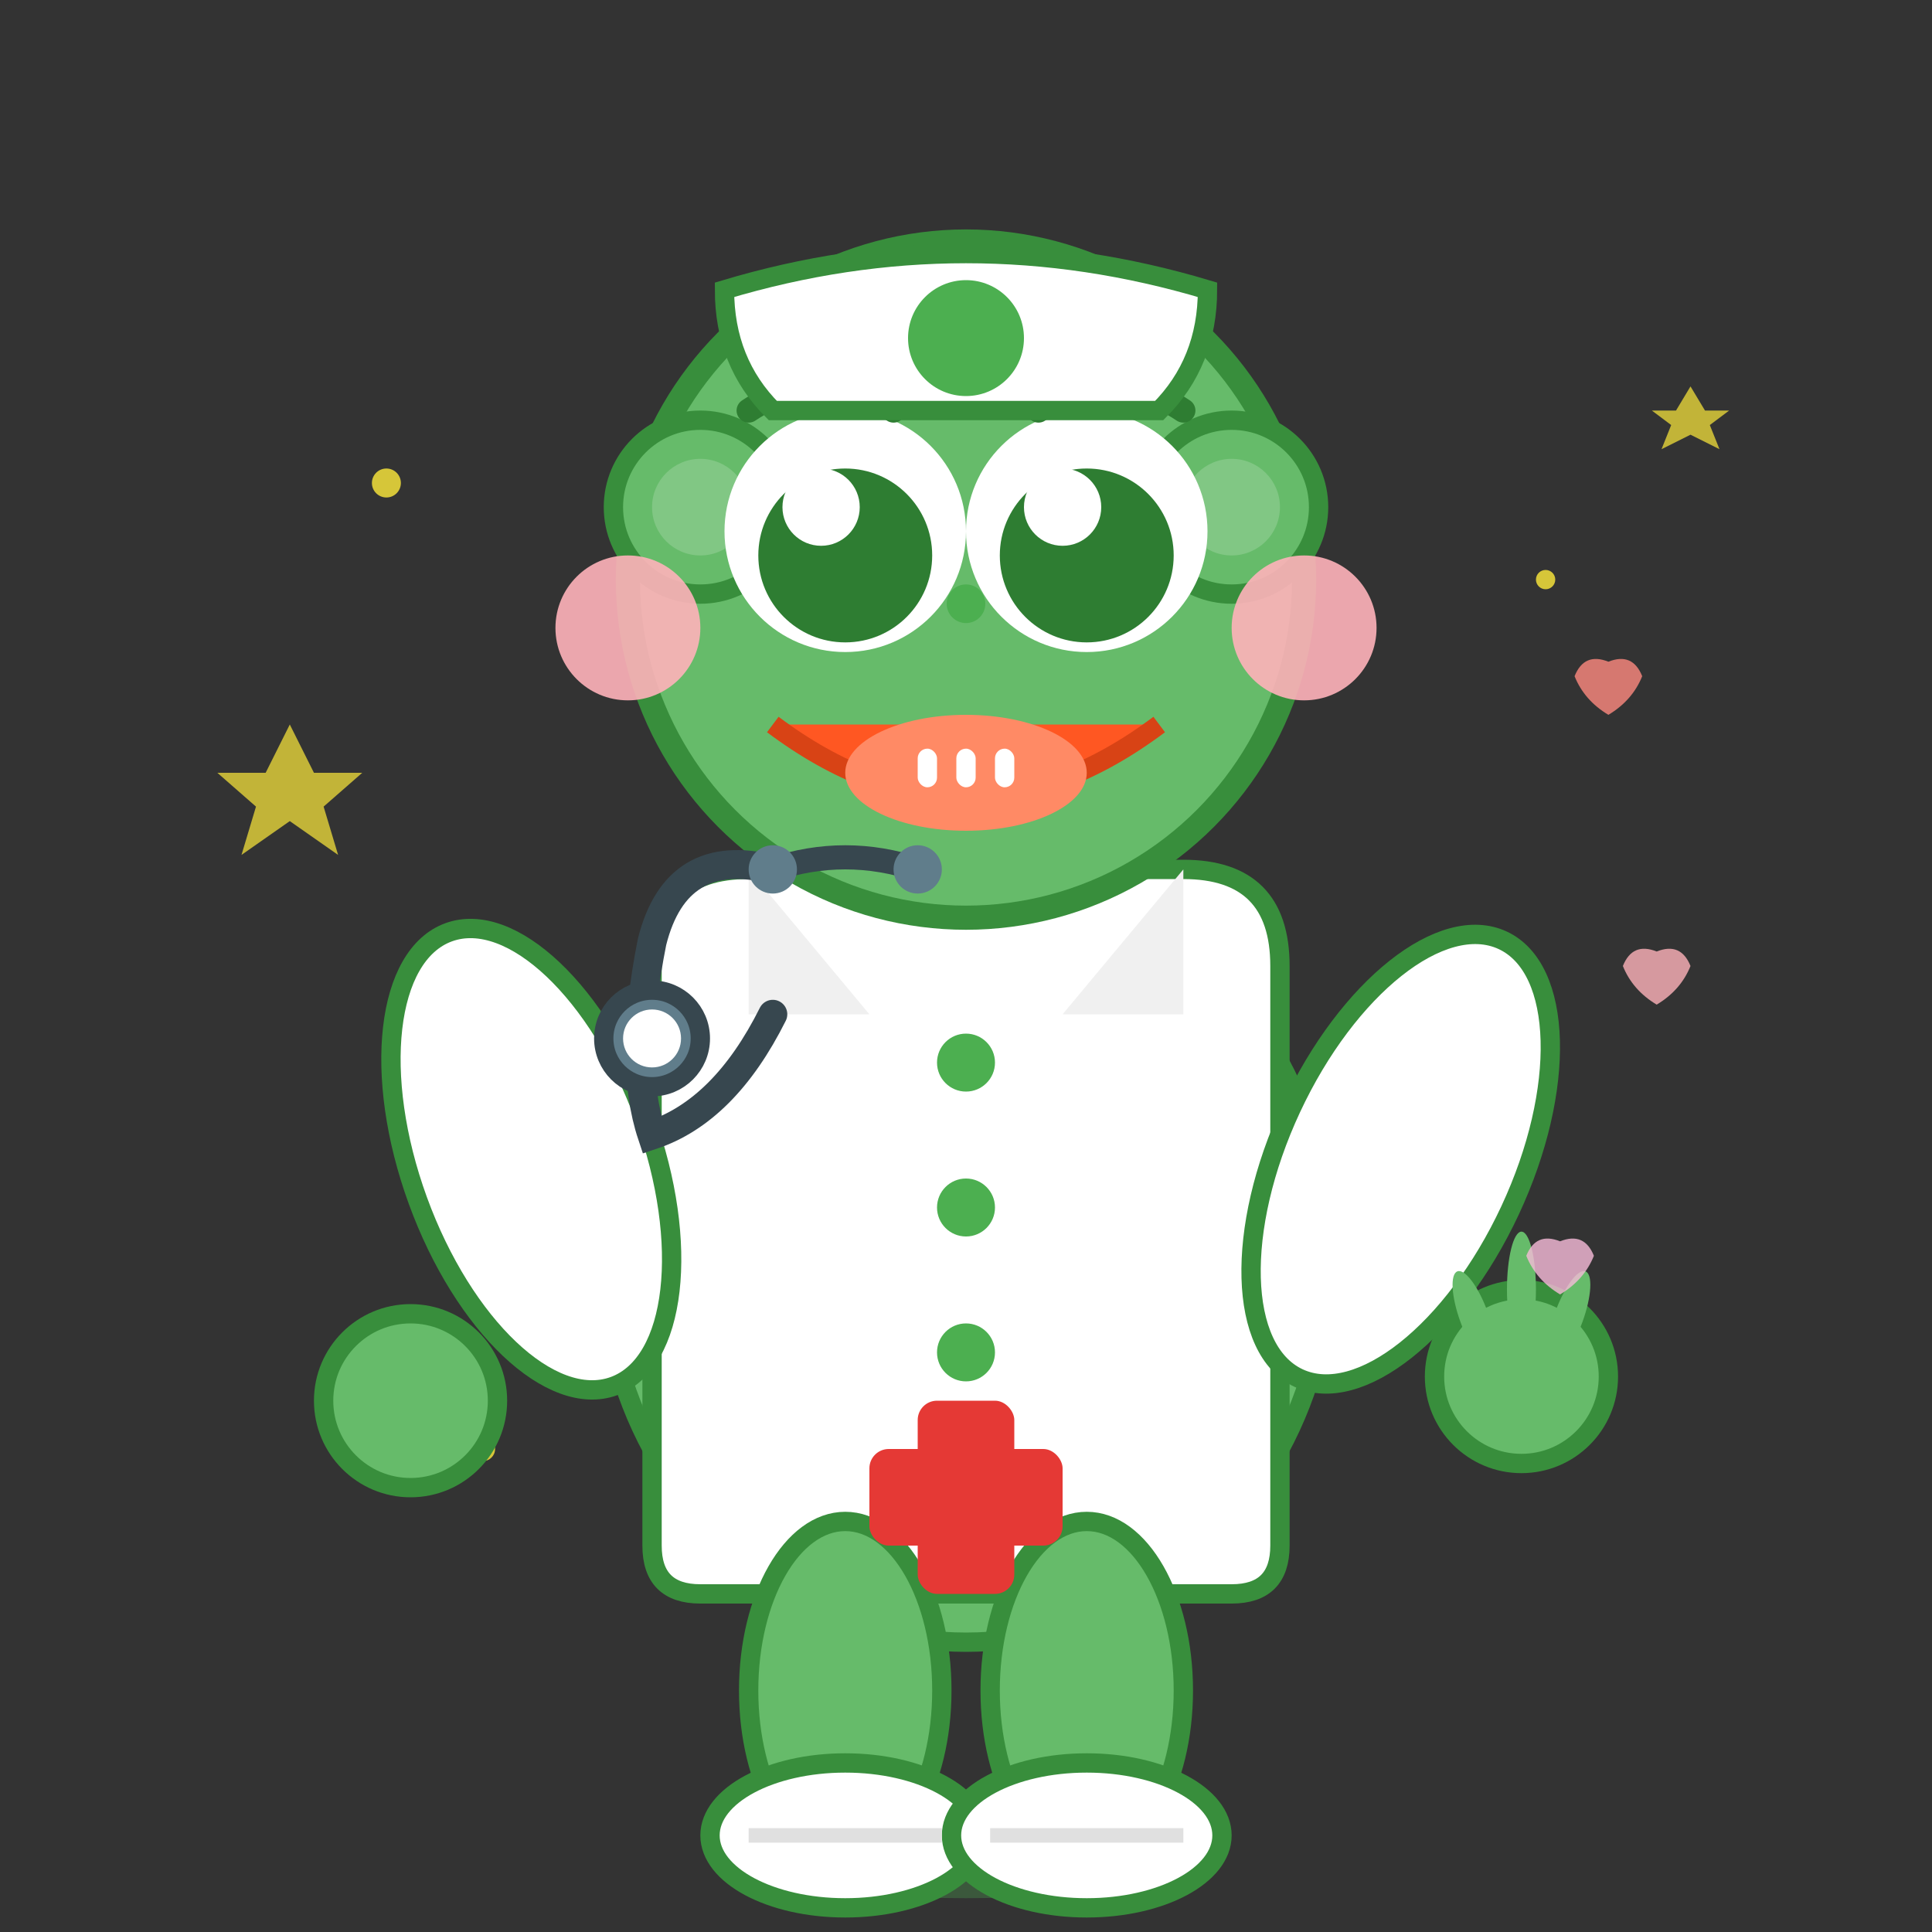 <svg viewBox="0 0 400 400" xmlns="http://www.w3.org/2000/svg">
  <rect x="0" y="0" width="400" height="400" fill="#333333" stroke="none"/>
  <!-- Doctor Hoji SÚPER ADORABLE Y ANIMADO -->
  
  <!-- Efectos de brillo flotantes -->
  <g opacity="0.8">
    <circle cx="80" cy="100" r="3" fill="#FFEB3B">
      <animate attributeName="opacity" values="0.3;1;0.3" dur="2s" repeatCount="indefinite"/>
      <animateTransform attributeName="transform" type="translate" values="0,0; 5,-10; 0,0" dur="3s" repeatCount="indefinite"/>
    </circle>
    <circle cx="320" cy="120" r="2" fill="#FFEB3B">
      <animate attributeName="opacity" values="0.5;1;0.5" dur="1.8s" repeatCount="indefinite"/>
      <animateTransform attributeName="transform" type="translate" values="0,0; -5,-8; 0,0" dur="2.5s" repeatCount="indefinite"/>
    </circle>
    <circle cx="100" cy="300" r="2.5" fill="#FFEB3B">
      <animate attributeName="opacity" values="0.4;1;0.4" dur="2.2s" repeatCount="indefinite"/>
    </circle>
  </g>
  
  <!-- Sombra animada -->
  <ellipse cx="200" cy="385" rx="45" ry="8" fill="#4CAF50" opacity="0.3">
    <animateTransform attributeName="transform" type="scale" values="1;1.1;1" dur="3s" repeatCount="indefinite"/>
  </ellipse>
  
  <!-- Grupo principal con animación de flotación -->
  <g>
    <animateTransform attributeName="transform" type="translate" values="0,0; 0,-8; 0,0" dur="4s" repeatCount="indefinite"/>
    
    <!-- Cuerpo regordete súper tierno -->
    <ellipse cx="200" cy="260" rx="75" ry="80" fill="#66BB6A" stroke="#388E3C" stroke-width="4"/>
    
    <!-- Bata blanca adorable -->
    <path d="M135 200 Q135 180 155 180 L245 180 Q265 180 265 200 L265 320 Q265 330 255 330 L145 330 Q135 330 135 320 Z" 
          fill="white" stroke="#388E3C" stroke-width="4"/>
    
    <!-- Solapas lindas -->
    <path d="M155 180 L180 210 L155 210 Z" fill="#F0F0F0"/>
    <path d="M245 180 L220 210 L245 210 Z" fill="#F0F0F0"/>
    
    <!-- Botones súper adorables -->
    <circle cx="200" cy="220" r="6" fill="#4CAF50">
      <animate attributeName="r" values="6;8;6" dur="2s" repeatCount="indefinite"/>
    </circle>
    <circle cx="200" cy="250" r="6" fill="#4CAF50">
      <animate attributeName="r" values="6;8;6" dur="2s" begin="0.3s" repeatCount="indefinite"/>
    </circle>
    <circle cx="200" cy="280" r="6" fill="#4CAF50">
      <animate attributeName="r" values="6;8;6" dur="2s" begin="0.6s" repeatCount="indefinite"/>
    </circle>
    
    <!-- Brazos regordetes -->
    <ellipse cx="110" cy="240" rx="25" ry="50" fill="white" stroke="#388E3C" stroke-width="4" transform="rotate(-20 110 240)">
      <animateTransform attributeName="transform" type="rotate" values="-20 110 240; -15 110 240; -20 110 240" dur="3s" repeatCount="indefinite"/>
    </ellipse>
    <ellipse cx="290" cy="240" rx="25" ry="50" fill="white" stroke="#388E3C" stroke-width="4" transform="rotate(25 290 240)">
      <animateTransform attributeName="transform" type="rotate" values="25 290 240; 35 290 240; 25 290 240" dur="2.5s" repeatCount="indefinite"/>
    </ellipse>
    
    <!-- Manitas adorables -->
    <circle cx="85" cy="290" r="18" fill="#66BB6A" stroke="#388E3C" stroke-width="4"/>
    <circle cx="315" cy="285" r="18" fill="#66BB6A" stroke="#388E3C" stroke-width="4"/>
    
    <!-- Mano saludando con deditos -->
    <g transform="translate(315, 285)">
      <ellipse cx="-5" cy="-15" rx="3" ry="10" fill="#66BB6A" transform="rotate(-20)">
        <animateTransform attributeName="transform" type="rotate" values="-20; -10; -20" dur="1s" repeatCount="indefinite"/>
      </ellipse>
      <ellipse cx="0" cy="-18" rx="3" ry="12" fill="#66BB6A">
        <animateTransform attributeName="transform" type="rotate" values="0; 10; 0" dur="1.2s" repeatCount="indefinite"/>
      </ellipse>
      <ellipse cx="5" cy="-15" rx="3" ry="10" fill="#66BB6A" transform="rotate(20)">
        <animateTransform attributeName="transform" type="rotate" values="20; 30; 20" dur="1.1s" repeatCount="indefinite"/>
      </ellipse>
    </g>
    
    <!-- Piernas cortitas -->
    <ellipse cx="175" cy="350" rx="20" ry="35" fill="#66BB6A" stroke="#388E3C" stroke-width="4"/>
    <ellipse cx="225" cy="350" rx="20" ry="35" fill="#66BB6A" stroke="#388E3C" stroke-width="4"/>
    
    <!-- Zapatos médicos adorables -->
    <ellipse cx="175" cy="380" rx="28" ry="15" fill="white" stroke="#388E3C" stroke-width="4"/>
    <ellipse cx="225" cy="380" rx="28" ry="15" fill="white" stroke="#388E3C" stroke-width="4"/>
    <line x1="155" y1="380" x2="195" y2="380" stroke="#E0E0E0" stroke-width="3"/>
    <line x1="205" y1="380" x2="245" y2="380" stroke="#E0E0E0" stroke-width="3"/>
    
    <!-- Cabeza súper adorable -->
    <circle cx="200" cy="120" r="70" fill="#66BB6A" stroke="#388E3C" stroke-width="5">
      <animate attributeName="r" values="70;72;70" dur="3s" repeatCount="indefinite"/>
    </circle>
    
    <!-- Orejas tiernas con animación -->
    <circle cx="145" cy="105" r="18" fill="#66BB6A" stroke="#388E3C" stroke-width="4">
      <animateTransform attributeName="transform" type="rotate" values="0 145 105; 5 145 105; 0 145 105" dur="4s" repeatCount="indefinite"/>
    </circle>
    <circle cx="255" cy="105" r="18" fill="#66BB6A" stroke="#388E3C" stroke-width="4">
      <animateTransform attributeName="transform" type="rotate" values="0 255 105; -5 255 105; 0 255 105" dur="4s" repeatCount="indefinite"/>
    </circle>
    <circle cx="145" cy="105" r="10" fill="#81C784"/>
    <circle cx="255" cy="105" r="10" fill="#81C784"/>
    
    <!-- Ojos ENORMES y expresivos -->
    <circle cx="175" cy="110" r="25" fill="white"/>
    <circle cx="225" cy="110" r="25" fill="white"/>
    
    <!-- Pupilas animadas -->
    <circle cx="175" cy="115" r="18" fill="#2E7D32">
      <animate attributeName="r" values="18;20;18" dur="5s" repeatCount="indefinite"/>
    </circle>
    <circle cx="225" cy="115" r="18" fill="#2E7D32">
      <animate attributeName="r" values="18;20;18" dur="5s" begin="0.5s" repeatCount="indefinite"/>
    </circle>
    
    <!-- Brillos enormes -->
    <circle cx="170" cy="105" r="8" fill="white">
      <animate attributeName="opacity" values="1;0.7;1" dur="2s" repeatCount="indefinite"/>
    </circle>
    <circle cx="220" cy="105" r="8" fill="white">
      <animate attributeName="opacity" values="1;0.7;1" dur="2s" begin="0.3s" repeatCount="indefinite"/>
    </circle>
    <circle cx="172" cy="108" r="3" fill="white"/>
    <circle cx="222" cy="108" r="3" fill="white"/>
    
    <!-- Cejas expresivas animadas -->
    <path d="M155 85 Q170 75 185 85" fill="none" stroke="#2E7D32" stroke-width="5" stroke-linecap="round">
      <animateTransform attributeName="transform" type="translate" values="0,0; 0,-2; 0,0" dur="3s" repeatCount="indefinite"/>
    </path>
    <path d="M215 85 Q230 75 245 85" fill="none" stroke="#2E7D32" stroke-width="5" stroke-linecap="round">
      <animateTransform attributeName="transform" type="translate" values="0,0; 0,-2; 0,0" dur="3s" begin="0.5s" repeatCount="indefinite"/>
    </path>
    
    <!-- Mejillas súper sonrojadas -->
    <circle cx="130" cy="130" r="15" fill="#FFB3BA" opacity="0.9">
      <animate attributeName="r" values="15;18;15" dur="2s" repeatCount="indefinite"/>
    </circle>
    <circle cx="270" cy="130" r="15" fill="#FFB3BA" opacity="0.9">
      <animate attributeName="r" values="15;18;15" dur="2s" begin="0.3s" repeatCount="indefinite"/>
    </circle>
    
    <!-- Nariz adorable -->
    <circle cx="200" cy="125" r="4" fill="#4CAF50">
      <animate attributeName="r" values="4;5;4" dur="3s" repeatCount="indefinite"/>
    </circle>
    
    <!-- Sonrisa GIGANTE -->
    <path d="M160 150 Q200 180 240 150" fill="#FF5722" stroke="#D84315" stroke-width="4"/>
    <ellipse cx="200" cy="160" rx="25" ry="12" fill="#FF8A65">
      <animate attributeName="ry" values="12;15;12" dur="2s" repeatCount="indefinite"/>
    </ellipse>
    
    <!-- Dientes lindos -->
    <rect x="190" y="155" width="4" height="8" fill="white" rx="2"/>
    <rect x="198" y="155" width="4" height="8" fill="white" rx="2"/>
    <rect x="206" y="155" width="4" height="8" fill="white" rx="2"/>
    
    <!-- Estetoscopio profesional animado -->
    <path d="M160 180 Q140 175 135 195 Q130 220 135 235 Q150 230 160 210" 
          fill="none" stroke="#37474F" stroke-width="6" stroke-linecap="round">
      <animate attributeName="stroke-width" values="6;7;6" dur="2s" repeatCount="indefinite"/>
    </path>
    <circle cx="135" cy="215" r="10" fill="#607D8B" stroke="#37474F" stroke-width="4">
      <animate attributeName="r" values="10;12;10" dur="3s" repeatCount="indefinite"/>
    </circle>
    <circle cx="135" cy="215" r="6" fill="white">
      <animate attributeName="opacity" values="1;0.7;1" dur="2s" repeatCount="indefinite"/>
    </circle>
    <path d="M160 180 Q175 175 190 180" fill="none" stroke="#37474F" stroke-width="5"/>
    <circle cx="160" cy="180" r="5" fill="#607D8B"/>
    <circle cx="190" cy="180" r="5" fill="#607D8B"/>
    
    <!-- Cruz médica pulsante -->
    <g>
      <rect x="190" y="290" width="20" height="40" fill="#E53935" rx="4">
        <animate attributeName="fill" values="#E53935;#FF1744;#E53935" dur="2s" repeatCount="indefinite"/>
      </rect>
      <rect x="180" y="300" width="40" height="20" fill="#E53935" rx="4">
        <animate attributeName="fill" values="#E53935;#FF1744;#E53935" dur="2s" begin="0.3s" repeatCount="indefinite"/>
      </rect>
    </g>
    
    <!-- Gorro médico adorable -->
    <path d="M150 60 Q200 45 250 60 Q250 75 240 85 L160 85 Q150 75 150 60 Z" 
          fill="white" stroke="#388E3C" stroke-width="4"/>
    <circle cx="200" cy="70" r="12" fill="#4CAF50">
      <animate attributeName="r" values="12;15;12" dur="3s" repeatCount="indefinite"/>
    </circle>
  </g>
  
  <!-- Corazones flotantes súper adorables -->
  <g opacity="0.8">
    <path d="M340 140 Q338 135 333 137 Q328 135 326 140 Q328 145 333 148 Q338 145 340 140 Z" fill="#FF8A80">
      <animateTransform attributeName="transform" type="translate" values="0,0; -5,-25; 0,-50" dur="4s" repeatCount="indefinite"/>
      <animate attributeName="opacity" values="0.8;1;0" dur="4s" repeatCount="indefinite"/>
    </path>
    <path d="M350 200 Q348 195 343 197 Q338 195 336 200 Q338 205 343 208 Q348 205 350 200 Z" fill="#FFB3BA">
      <animateTransform attributeName="transform" type="translate" values="0,0; -8,-30; 0,-60" dur="5s" repeatCount="indefinite"/>
      <animate attributeName="opacity" values="0.8;1;0" dur="5s" repeatCount="indefinite"/>
    </path>
    <path d="M330 260 Q328 255 323 257 Q318 255 316 260 Q318 265 323 268 Q328 265 330 260 Z" fill="#F8BBD9">
      <animateTransform attributeName="transform" type="translate" values="0,0; -3,-20; 0,-40" dur="3.5s" repeatCount="indefinite"/>
      <animate attributeName="opacity" values="0.8;1;0" dur="3.5s" repeatCount="indefinite"/>
    </path>
  </g>
  
  <!-- Estrellas mágicas -->
  <g opacity="0.7">
    <path d="M60 150 L65 160 L75 160 L67 167 L70 177 L60 170 L50 177 L53 167 L45 160 L55 160 Z" fill="#FFEB3B">
      <animateTransform attributeName="transform" type="rotate" values="0 60 150; 360 60 150" dur="8s" repeatCount="indefinite"/>
      <animate attributeName="opacity" values="0.7;1;0.7" dur="2s" repeatCount="indefinite"/>
    </path>
    <path d="M350 80 L353 85 L358 85 L354 88 L356 93 L350 90 L344 93 L346 88 L342 85 L347 85 Z" fill="#FFEB3B">
      <animateTransform attributeName="transform" type="rotate" values="0 350 80; -360 350 80" dur="6s" repeatCount="indefinite"/>
      <animate attributeName="opacity" values="0.7;1;0.7" dur="1.8s" repeatCount="indefinite"/>
    </path>
  </g>
</svg>